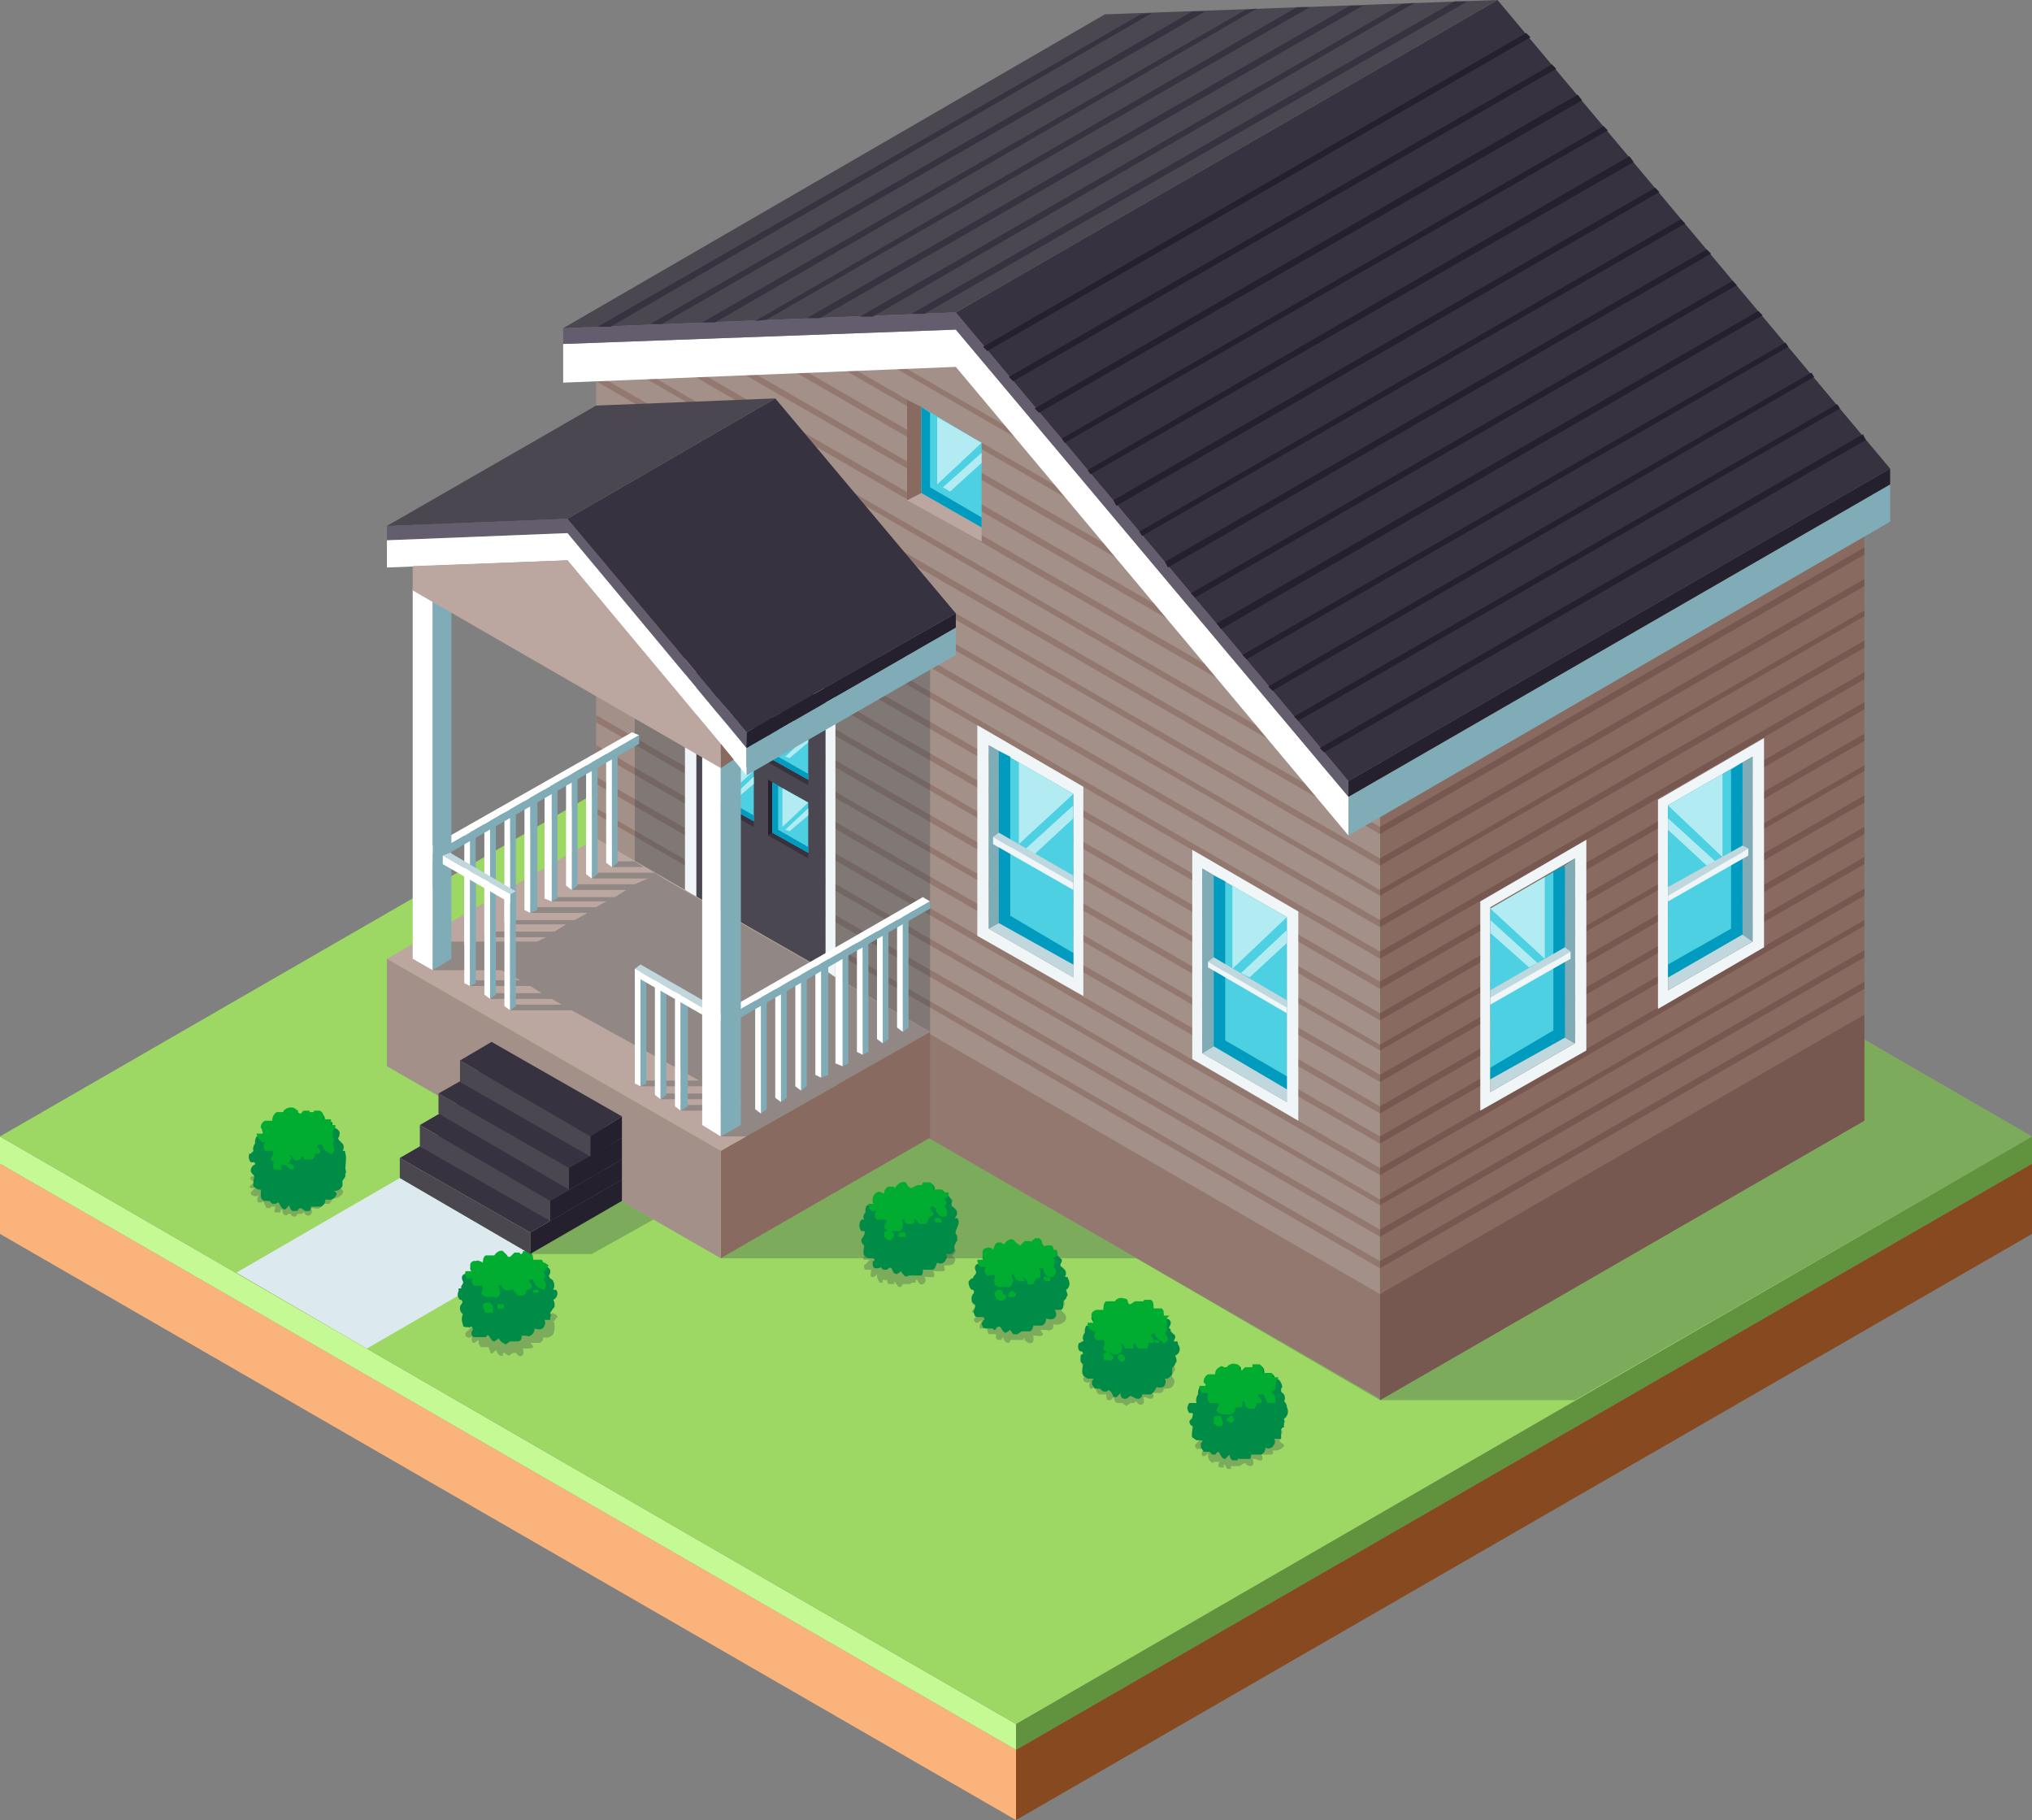 <svg xmlns="http://www.w3.org/2000/svg" width="141.8" height="127" viewBox="0 0 141.8 127"><rect x="0" y="0" width="141.8" height="127" fill="#808080" stroke="none"/><title>card2</title><g style="isolation:isolate"><g id="b3c806db-86c2-411f-8e64-754196153e0b" data-name="Layer 2"><g id="e4b433de-fb87-45b3-b95b-bb289e2b3103" data-name="OBJECT"><polygon points="70.9 127 0 86.1 0 81.2 70.9 122.1 70.9 127" fill="#fab37a"/><polygon points="70.9 127 70.9 122.1 141.8 81.2 141.8 86.1 70.9 127" fill="#87491f"/><polygon points="70.9 122.1 0 81.2 0 79.3 70.9 120.3 70.9 122.1" fill="#c5f993"/><polygon points="70.9 122.1 70.9 120.3 141.8 79.3 141.8 81.2 70.9 122.1" fill="#61933f"/><polygon points="70.9 120.3 0 79.3 70.9 38.4 141.8 79.3 70.9 120.3" fill="#9dd864"/><polygon points="37 87.5 41.3 87.5 45.6 85.1 43.4 83.8 37 87.5" fill="#2e4149" opacity="0.3" style="mix-blend-mode:multiply"/><polygon points="50.3 87.8 79.3 87.8 96.3 97.7 109.9 97.7 141.8 79.3 128.6 71.7 64.9 79.4 50.3 87.8" fill="#2e4149" opacity="0.3" style="mix-blend-mode:multiply"/><polygon points="25.6 94.1 16.5 88.8 27.9 82.2 37 87.5 25.6 94.1" fill="#dceaef"/><path d="M66.6,88.1c-.1.2-.4.2-.7.2v.2c.1.1,0,.2-.1.2h-.7a.4.4,0,0,1,.1.3c0,.2-.3.1-.5.1h-.2a.3.3,0,0,1-.1.5c-.2.1-.3-.1-.4-.3h-.1v.2h-.3c0,.1-.1.1-.2.1H63c0,.1-.1.1-.1.2h-.2l-.3-.4h0v.2H62a.4.4,0,0,1-.1-.3h0c-.1,0-.1.1-.2,0s-.1.1-.1.2h-.2a.8.8,0,0,1-.2-.5v-.2a.3.3,0,0,1-.3.3h-.1c-.1-.1,0-.3,0-.5h-.4c-.1,0-.1-.2-.1-.3s.2-.1.2-.2l.2-.2h-.4c-.1-.1-.1-.1,0-.2s.2-.2.3-.2-.4-.2-.3-.4l.3-.2h.5c0-.2,0-.4.3-.4h.4c0-.2.2-.2.3-.2h.5l.2-.2a.9.9,0,0,1,.5.3h.2c0-.2.1-.4.2-.4s.4.1.5.3.1.1.1.2h.1c0-.1.1-.3.2-.3a.3.3,0,0,1,.3.3h.5l.4.2a.4.4,0,0,1-.1.3c.2-.1.5-.1.6.1s.1-.1.2,0a.2.2,0,0,1,.2.2l-.2.3h-.1c.1,0,.1.1.2.2h-.1C66.7,87.7,66.7,87.9,66.6,88.1Z" fill="#2e4149" opacity="0.3" style="mix-blend-mode:multiply"/><path d="M66.9,85.3a.4.4,0,0,0-.1-.3h-.1c-.1,0-.1,0,0-.1a.4.4,0,0,0,0-.5l-.2-.2c-.1,0-.1-.1-.1-.2s.1-.2,0-.3-.2-.3-.4-.4h-.1c0-.1,0-.2-.1-.2s-.2,0-.3,0h-.3a.4.4,0,0,0-.2-.5h-.5a.3.3,0,0,1-.1.2H64l-.4.2h-.1a.1.1,0,0,0-.1-.1l-.2-.3c-.3-.1-.5.1-.7.3a.1.1,0,0,1-.1.1c0-.1,0-.1-.1-.1H62a.5.5,0,0,0-.3.5h0c-.2-.1-.3-.2-.5-.1s-.3.3-.3.5.1.1.1.2h0a.1.1,0,0,1-.1.1h-.4a.7.7,0,0,0-.1.5.4.4,0,0,0-.1.5h-.2c0,.1-.1.1-.1.2a.7.7,0,0,0,.1.6h.2c.1.1,0,.2,0,.3l-.2.3a.5.5,0,0,0,.2.4c0,.2-.1.5,0,.7l.3.2h.2c.1,0,.3,0,.2.2h-.1v.2c0,.2.1.3.2.3s.3,0,.4-.1a.2.2,0,0,0,.2.2h.2c.1-.1.2-.2.3-.1s.1.4.4.4l.3-.2c0,.1.1.2.2.3a.2.2,0,0,0,.3,0h.9c.1-.1.1-.2.1-.4h.7c.2-.1.2-.3.3-.5a.4.4,0,0,0,.6-.2.3.3,0,0,0,0-.4h.4l.2-.2v-.3c0-.2.1-.2.1-.3a.3.3,0,0,0,.1-.2c0-.2,0-.3-.1-.4S66.9,85.5,66.9,85.3Z" fill="#008c47"/><path d="M66.2,83.5v-.3h-.4c0-.1,0-.2-.1-.2s-.2,0-.3,0h-.3a.4.4,0,0,0-.2-.5h-.5a.3.3,0,0,1-.1.2H64l-.4.2h-.1a.1.1,0,0,0-.1-.1l-.2-.3c-.3-.1-.5.1-.7.3a.1.1,0,0,1-.1.1c0-.1,0-.1-.1-.1H62a.5.5,0,0,0-.3.5h0c-.2-.1-.3-.2-.5-.1s-.3.3-.3.5.1.1.1.2h0a.1.1,0,0,1-.1.1h-.3a.8.8,0,0,0,.2.5h.3c.1,0,0,.1,0,.1a.4.4,0,0,0,.1.5h.6c.2.1-.1.4-.1.5s.2.3.4.3h.5c.2.1.4-.1.4-.4s0-.2,0-.3h-.1l.2-.2v.2l.2.2h.4a.1.1,0,0,0,.1-.1V85l.2.2h0c.1.1.1.2.2.2h.4a.8.8,0,0,0,.2-.4h0l.3-.2c.1-.1,0-.2-.1-.3s-.1-.2,0-.3.2,0,.2.1h.1a.7.7,0,0,0,.4.6H66a.4.4,0,0,0,.1-.3.5.5,0,0,0-.2-.4c.1-.1.2-.2.1-.4s-.1-.1,0-.2Z" fill="#00ad31"/><path d="M65.6,85h-.3c-.1,0-.1.1-.1.2a.1.1,0,0,1,.1.1h.1c.1.1.1,0,.2,0h.1A.3.3,0,0,0,65.6,85Z" fill="#00ad31"/><path d="M62.4,86.2c0-.1-.1-.2-.2-.3s-.1-.1-.2-.1l-.3.2v.3l.2.2h.1c.1.1.2,0,.3-.1Z" fill="#00ad31"/><path d="M63.2,86.2c0-.1,0-.2-.1-.2h-.3a.4.4,0,0,0-.1.3h.4C63.2,86.4,63.2,86.3,63.2,86.2Z" fill="#00ad31"/><path d="M38.6,93.1a.6.6,0,0,1-.7.2v.2l-.2.2H37c.1.1.2.2.2.3s-.4.1-.5.1h-.2c0,.2.1.4-.1.5s-.3-.1-.4-.2v0h-.2l-.3.2-.3-.2h-.1v.2h-.2c-.2-.1-.2-.3-.3-.4h0l-.2.2c-.1.1-.2,0-.2-.1s-.1-.2-.1-.3h-.5c-.2-.1-.2-.3-.2-.5h0l-.3.2h-.1a.4.4,0,0,1,0-.5c-.1.1-.3.2-.4.1a.2.2,0,0,1-.1-.3l.2-.2.2-.2h-.4v-.2a.5.5,0,0,1,.4-.2c-.2-.1-.5-.2-.4-.4l.4-.2h.5c-.1-.2,0-.4.2-.4h.4c.1-.2.2-.2.4-.2h.5c0-.2.1-.3.2-.3a.9.9,0,0,1,.5.3h.1c0-.2.1-.4.3-.4s.4.1.5.3v.2h0l.3-.3c.2,0,.2.2.3.3h.4c.2,0,.4.1.4.3v.2c.2,0,.4-.1.5.1a.2.2,0,0,1,.3,0,.2.2,0,0,1,.2.2c-.1.1-.2.2-.2.3h-.2a.2.2,0,0,1,.2.2h0C38.7,92.7,38.7,92.9,38.6,93.1Z" fill="#2e4149" opacity="0.3" style="mix-blend-mode:multiply"/><path d="M38.9,90.3a.4.4,0,0,0-.1-.3h-.2a.6.6,0,0,0,0-.6c0-.1-.1-.1-.2-.2a.3.3,0,0,1-.1-.2.4.4,0,0,0,.1-.3c0-.2-.2-.3-.4-.4h-.1a.3.3,0,0,0-.1-.2h-.5c-.1,0-.1,0-.1-.1a.8.8,0,0,0-.2-.5h-.5a.3.3,0,0,1-.1.2h-.1a.1.1,0,0,0-.1-.1h-.3l-.3.3h-.1a.1.1,0,0,1-.1-.1l-.3-.3c-.2-.1-.5.1-.6.3h-.6c-.2.1-.2.4-.2.5h0c-.2-.1-.4-.2-.5-.1a.3.3,0,0,0-.3.5v.2h-.5c-.2.1-.2.3-.1.5s-.2.3-.1.5h-.2v.2a.5.5,0,0,0,.1.6h.1a.2.2,0,0,1,0,.3.4.4,0,0,0-.1.3.5.5,0,0,0,.2.4.9.9,0,0,0,0,.7c0,.2.1.2.3.2s.1.1.2,0,.2,0,.2.2a.3.3,0,0,0-.1.2h0c0,.2.1.3.2.3s.3,0,.4,0h.4c.1-.1.1-.2.2-.1s.2.4.4.4l.3-.2c.1.1.1.2.3.3s.1.1.2.1l.3-.2h.6c.2-.1.2-.2.2-.4h.3c.1,0,.2.1.3,0a.5.5,0,0,0,.3-.5c.3.1.6.1.7-.2s0-.3,0-.4h.4v-.2c.1-.1,0-.2,0-.3l.2-.3c.1-.1.1-.1.1-.2s0-.3-.1-.4A.5.5,0,0,0,38.9,90.3Z" fill="#008c47"/><path d="M38.1,88.5l.2-.2-.3-.2h-.1a.3.3,0,0,0-.1-.2h-.5c-.1,0-.1,0-.1-.1a.8.8,0,0,0-.2-.5h-.5a.3.3,0,0,1-.1.2h-.1a.1.1,0,0,0-.1-.1h-.3l-.3.3h-.1a.1.1,0,0,1-.1-.1l-.3-.3c-.2-.1-.5.1-.6.3h-.6c-.2.1-.2.4-.2.5h0c-.2-.1-.4-.2-.5-.1a.3.3,0,0,0-.3.5v.2h-.4a.4.4,0,0,0,.1.5h.4c-.1.2-.1.4.1.5h.5c.2.1,0,.4,0,.6l.3.2h.6c.2.1.4-.1.4-.3s0-.3-.1-.4h0c0-.1,0-.2.1-.1h.1a.3.3,0,0,0,.1.2.4.4,0,0,0,.5.1h.1V90c.1-.1.2.1.2.2H36a.2.2,0,0,0,.2.2h.3c.2-.1.3-.3.2-.4h.1c.1,0,.2,0,.3-.2a.4.4,0,0,0-.1-.3c-.1-.1-.1-.2,0-.2s.1-.1.2,0h0c.1.3.2.5.5.6s.1.1.2.1.2-.2.2-.3a.5.5,0,0,0-.2-.4c.1-.1.2-.2.1-.4s-.1-.1,0-.2Z" fill="#00ad31"/><path d="M37.5,90h-.2c-.1,0-.1.1-.1.2h.2c0,.1.1,0,.1,0h.1C37.6,90.1,37.6,90,37.5,90Z" fill="#00ad31"/><path d="M34.4,91.2c0-.1-.1-.2-.2-.3H34c-.2,0-.3.1-.3.2a.4.4,0,0,0,.1.3.3.3,0,0,0,.1.2h.5Z" fill="#00ad31"/><path d="M35.2,91.2A.2.2,0,0,0,35,91h-.3v.3h.4A.4.4,0,0,0,35.2,91.2Z" fill="#00ad31"/><path d="M23.9,83.3a.8.8,0,0,1-.8.3.1.1,0,0,0,.1.1L23,84h-.7c.1,0,.1.1.1.2s-.3.2-.5.1h-.2c.1.2.1.4-.1.5s-.3-.1-.4-.2h0a.1.1,0,0,0-.1.1h-.3l-.2.2c-.2,0-.3-.1-.3-.2h-.2c0,.1-.1.1-.2.1s-.2-.2-.2-.4h-.1c0,.1,0,.2-.1.2h-.3c-.1-.1,0-.2,0-.4h-.3a.1.1,0,0,1-.1.1h-.2l-.2-.4v-.2a.2.2,0,0,1-.2.2H18a.4.4,0,0,1,.1-.5.5.5,0,0,1-.5,0c-.1,0-.1-.1-.1-.2l.3-.3h-.3c-.1,0-.1-.1,0-.2l.3-.2c-.2-.1-.4-.2-.3-.4h.8c0-.2.1-.4.3-.4h.3a.1.1,0,0,1,.1-.1l.3-.2.5.2h0c0-.1.1-.2.3-.2l.4.2a.1.1,0,0,0,.1.1h.1l.2-.4a.6.6,0,0,1,.5.3v.2h.1c0-.1.1-.2.3-.2s.2.2.2.3h0l.5-.2c.2,0,.3.1.4.3v.2h.7c.2,0,.2.1.2.3a.2.2,0,0,1-.2.2h-.1c.1.1.2.1.2.2h0C23.9,83,24,83.1,23.9,83.3Z" fill="#2e4149" opacity="0.3" style="mix-blend-mode:multiply"/><path d="M24.1,80.5c0-.1,0-.2-.1-.2h-.1a.4.4,0,0,0,0-.5l-.2-.2a.3.3,0,0,1-.1-.2c.1-.1.1-.2.1-.4a.5.5,0,0,0-.5-.3h0v-.4h-.6a.4.4,0,0,0-.2-.6h-.3c-.1,0-.1,0-.1.1h-.2c-.1,0-.1,0-.1-.1h-.3c-.2,0-.2.1-.3.2h-.1c-.1,0-.1-.1-.1-.2l-.3-.2a.7.7,0,0,0-.7.2.1.1,0,0,1-.1.1h-.4a.7.7,0,0,0-.3.6h-.5a.5.5,0,0,0-.3.5c.1.1.1.1.1.2s.1.1,0,.2h-.5a.9.9,0,0,0-.1.5c-.1.1-.2.4-.1.5l-.2.2h-.1a.6.6,0,0,0,.1.6h.2a.1.1,0,0,1,0,.2.5.5,0,0,0-.2.4c0,.1.1.2.2.3s-.1.6,0,.8l.3.2H18c.1,0,.3,0,.2.1v.4c0,.1.1.2.2.3h.4l.2.2h.2c.1,0,.2-.2.3,0s.2.4.4.4l.3-.3a.5.5,0,0,0,.2.4h.3c.1,0,.1-.2.3-.2l.3.2h.3a.4.4,0,0,0,.1-.3h.7a.5.5,0,0,0,.3-.5c.2,0,.5.1.7-.2s0-.3-.1-.4a.6.6,0,0,0,.5-.2.3.3,0,0,0,.1-.2v-.3l.2-.3v-.2c.1-.1,0-.3,0-.4S24.2,80.7,24.1,80.5Z" fill="#008c47"/><path d="M23.4,78.7v-.2h-.3v-.4h-.6a.4.4,0,0,0-.2-.6h-.3c-.1,0-.1,0-.1.1h-.2c-.1,0-.1,0-.1-.1h-.3c-.2,0-.2.1-.3.2h-.1c-.1,0-.1-.1-.1-.2l-.3-.2a.7.7,0,0,0-.7.2.1.1,0,0,1-.1.1h-.4a.7.7,0,0,0-.3.6h-.5a.5.5,0,0,0-.3.5c.1.1.1.1.1.2s.1.1,0,.2h-.4a.8.8,0,0,0,.2.4l.2.2h.2c0,.1-.1.1-.1.2s0,.3.1.4H19c.2.2-.1.4-.1.6a.4.4,0,0,0,.4.2l.3.2h.2c.3,0,.4-.2.5-.4s-.1-.2-.1-.3h.1l.2.3a.3.3,0,0,0,.4,0H21v-.2h.2v.2h.6a.5.5,0,0,0,.2-.4h.3c.1-.2,0-.3-.1-.4s-.1-.1,0-.2.2,0,.3,0h0a.7.7,0,0,0,.4.5c.1.1.2.2.3.1s.1-.1.1-.3a.6.6,0,0,0-.1-.4c.1-.1.1-.2.1-.4h-.1C23.2,78.8,23.3,78.8,23.4,78.7Z" fill="#00ad31"/><path d="M22.8,80.2h-.1c-.1-.1-.1-.1-.2,0h.4C22.9,80.3,22.8,80.3,22.8,80.2Z" fill="#00ad31"/><path d="M19.6,81.5v-.3l-.3-.2a.2.2,0,0,0-.2.2c-.1.2,0,.3,0,.4h.3a.2.2,0,0,0,.3-.1C19.7,81.6,19.7,81.5,19.6,81.5Z" fill="#00ad31"/><path d="M20.5,81.5c0-.2-.1-.2-.2-.3H20v.2l.3.2h.2A.3.3,0,0,1,20.5,81.5Z" fill="#00ad31"/><path d="M74.3,92.2a.8.8,0,0,1-.8.2v.2a.2.2,0,0,1-.2.2c-.1.1-.2,0-.3,0h-.4l.2.3c-.1.2-.4.1-.6.1h-.1c0,.1.1.4-.1.5s-.4-.1-.5-.2v-.2c0,.1-.1.1-.1.2h-.9c0,.1,0,.1-.1.2h-.1a.5.5,0,0,1-.3-.4h0c-.1.1-.1.2-.2.2s-.2,0-.3-.1v-.3H69a.7.7,0,0,1-.1-.5v-.2q-.2.3-.3.3h-.2c-.1-.1,0-.3.1-.5s-.3.2-.4.1-.2-.2-.1-.3.1-.1.2-.2.1-.1.2-.2h-.5c-.1-.1-.1-.1,0-.2l.3-.2c-.2-.1-.4-.2-.3-.4l.3-.2h.6c-.1-.2,0-.4.2-.4h.4c.1-.2.2-.2.4-.2h.4c.1-.1.1-.2.3-.2s.3.2.5.3h.1c0-.2.1-.4.3-.4s.3.1.4.3v.2H72q0-.2.3-.3c.2,0,.2.2.2.3H73c.2,0,.4.1.4.2v.3a.3.3,0,0,1,.5.1h.3c.1,0,.1.1.1.2l-.2.3a.1.1,0,0,1-.1.1l.2.2h0A.4.4,0,0,1,74.3,92.2Z" fill="#2e4149" opacity="0.3" style="mix-blend-mode:multiply"/><path d="M74.6,89.4c0-.1-.1-.2-.1-.3h-.2a.4.4,0,0,0,0-.5l-.2-.2c-.1,0-.1-.1-.1-.2a.4.4,0,0,0,.1-.3l-.4-.4c-.1,0-.1,0-.1-.1h0a.2.2,0,0,0-.2-.2h-.2c-.1,0-.2.1-.3,0h-.1a.4.4,0,0,0-.2-.5h-.3a.1.1,0,0,1-.1.1l-.2.2c.1,0,0-.1,0-.1h-.4l-.3.3h0c-.1,0-.1,0-.1-.1h-.1l-.3-.3c-.2-.1-.5.1-.6.3H70a.1.1,0,0,1-.1-.1h-.3c-.2.1-.2.3-.3.5h0a.4.4,0,0,0-.5-.1c-.2,0-.3.3-.2.5v.2c.1,0,.1,0,0,.1h-.4c-.2.1-.2.3-.1.5s-.2.3-.2.5h-.1l-.2.2a.7.7,0,0,0,.2.6h.1a.2.2,0,0,1,0,.3.4.4,0,0,0-.1.3c0,.2,0,.3.2.4s-.2.5,0,.7a.2.2,0,0,0,.2.2h.3c.1,0,.2,0,.2.2a.1.1,0,0,0-.1.1.3.3,0,0,0-.1.2c.1.2.1.3.3.3h.5a.1.1,0,0,0,.2,0c.1-.1.2-.2.3-.1s.2.4.4.4l.3-.2.2.3H71l.3-.2h.6a.5.5,0,0,0,.2-.4h.6a.5.5,0,0,0,.3-.5c.3.1.6.1.7-.2a.6.6,0,0,0-.1-.4h.5c0-.1.1-.1.1-.2v-.3c0-.1.1-.2.2-.3a.3.3,0,0,1,.1-.2c0-.2-.1-.3-.1-.4A.5.5,0,0,0,74.6,89.4Z" fill="#008c47"/><path d="M73.8,87.6v-.2a.2.2,0,0,0-.2-.2c-.1,0-.1,0-.1-.1h0a.2.2,0,0,0-.2-.2h-.2c-.1,0-.2.1-.3,0h-.1a.4.4,0,0,0-.2-.5h-.3a.1.1,0,0,1-.1.1l-.2.2c.1,0,0-.1,0-.1h-.4l-.3.3h0c-.1,0-.1,0-.1-.1h-.1l-.3-.3c-.2-.1-.5.1-.6.3H70a.1.1,0,0,1-.1-.1h-.3c-.2.1-.2.3-.3.5h0a.4.4,0,0,0-.5-.1c-.2,0-.3.3-.2.5v.2c.1,0,.1,0,0,.1h-.4a.8.8,0,0,0,.2.5h.3a.1.1,0,0,1,.1.1h-.1c0,.2,0,.4.2.5h.2c.1,0,.2-.1.3,0s-.1.4,0,.5a.3.3,0,0,0,.3.3h.6c.2.1.3-.1.4-.4a.4.4,0,0,0-.1-.3h0c0-.1,0-.2.1-.2s0,.2.1.2,0,.2.1.2.3.2.4.1h.2c0-.1-.1-.2-.1-.3l.2.2a.1.1,0,0,0,.1.1v.2c.2.1.3,0,.4,0l.2-.4h0c.1,0,.3,0,.3-.2s0-.2,0-.3-.2-.2-.1-.2h.3a.7.7,0,0,0,.4.6h.3l.2-.3a.5.5,0,0,0-.2-.4c.1-.1.1-.2.1-.4s-.1-.1-.1-.2Z" fill="#00ad31"/><path d="M73.2,89.1h-.3a.1.1,0,0,0,0,.2h0c0,.1.1.1.2.1h.1a.1.1,0,0,0,.1-.1C73.3,89.2,73.3,89.1,73.2,89.1Z" fill="#00ad31"/><path d="M70,90.3a.4.4,0,0,0-.1-.3h-.3l-.2.2a.4.4,0,0,0,.1.3c0,.1,0,.2.1.2h.1c.1.1.3.1.3,0A.2.2,0,0,0,70,90.3Z" fill="#00ad31"/><path d="M70.9,90.3l-.2-.2h-.1c-.1,0-.1,0-.1.1h-.1c0,.1-.1.2,0,.3h.4A.3.3,0,0,0,70.9,90.3Z" fill="#00ad31"/><path d="M81.9,96.6c-.1.3-.4.3-.7.3h0c0,.1,0,.2-.2.3h-.6a.3.3,0,0,1,.1.2c0,.3-.4.2-.5.1h-.2c0,.2.1.4-.1.5s-.3-.1-.4-.2h-.1a.1.1,0,0,1-.1.1h-.2l-.3.2-.3-.2H78c-.2,0-.2-.2-.3-.4h0l-.2.2h-.2c-.1-.1-.1-.2-.1-.4h-.5a.4.4,0,0,1-.2-.4v-.2l-.3.2h-.1a.4.4,0,0,1,0-.5.3.3,0,0,1-.4,0c-.1,0-.1-.1-.1-.2s.1-.2.2-.3h-.2c-.1,0-.1-.1-.1-.2l.4-.2c-.2-.1-.5-.2-.4-.4h.9c0-.2,0-.4.2-.4H77l.4-.2.4.2h.1l.2-.2.5.2h.1c.1-.1.1-.3.3-.4a.9.9,0,0,1,.5.3c0,.1,0,.2.1.2h0l.3-.2c.2,0,.2.2.3.3h0l.4-.2c.2,0,.4.1.4.3s0,.1,0,.2.5,0,.5.1h.3c.1,0,.2.1.2.3l-.2.3h-.1c0,.1.1.1.1.2h0C82,96.3,82,96.4,81.9,96.6Z" fill="#2e4149" opacity="0.3" style="mix-blend-mode:multiply"/><path d="M82.2,93.8c0-.1,0-.2-.1-.2h-.2c.1-.2.2-.4,0-.5l-.2-.2c0-.1,0-.2-.1-.2s.1-.2.1-.4-.2-.3-.4-.3-.1,0-.1-.1v-.2c0-.1-.1-.1-.1-.2h-.6c0-.3,0-.5-.2-.6h-.4a.1.1,0,0,0-.1.1h-.6l-.3.2h-.1a.3.3,0,0,1-.1-.2c0-.1-.1-.2-.3-.2a.5.5,0,0,0-.6.2h-.6c-.2.1-.2.4-.2.6h-.5c-.3.1-.4.3-.3.5s.1.1.1.2v.2h-.5a.9.9,0,0,0-.1.5c-.1.1-.2.4-.1.5s-.2.1-.2.2h-.1c-.1.2-.1.5.1.6h.1c.1.1.1.2,0,.2s-.1.2-.1.4.1.2.2.3a1.1,1.1,0,0,0,0,.8l.3.2h.4c0,.1-.1.1-.1.2v.2l.2.3h.4c0,.1.1.1.2.2h.2c.1,0,.1-.2.3,0s.1.4.4.4l.3-.3c0,.2,0,.3.2.4h.2l.3-.2.4.2h.2c.2-.1.2-.2.2-.3h.6a1,1,0,0,0,.4-.5c.2,0,.5.1.6-.2s0-.3,0-.4a.4.4,0,0,0,.4-.2c.1,0,.1-.1.1-.2s0-.2,0-.3.2-.2.2-.3.1-.1.1-.2a.6.6,0,0,0-.1-.4A.5.5,0,0,0,82.2,93.8Z" fill="#008c47"/><path d="M81.4,92l.2-.2h-.3c-.1,0-.1,0-.1-.1v-.2c0-.1-.1-.1-.1-.2h-.6c0-.3,0-.5-.2-.6h-.4a.1.1,0,0,0-.1.1h-.6l-.3.2h-.1a.3.3,0,0,1-.1-.2c0-.1-.1-.2-.3-.2a.5.5,0,0,0-.6.2h-.6c-.2.1-.2.4-.2.6h-.5c-.3.1-.4.3-.3.5s.1.1.1.2v.2h-.4a.6.6,0,0,0,.1.4l.3.2h.1v.2c-.1.1,0,.3.1.4H77c.2.2,0,.4,0,.6s.2.2.4.2l.3.2h.2a.4.4,0,0,0,.4-.4.4.4,0,0,0-.1-.3h.2c0,.1.1.2.1.3H79a.1.1,0,0,0,.1-.1v-.2c.1-.1.2,0,.2.1s.1.1.1.2h.6c.1-.1.2-.2.1-.4h.4c0-.2,0-.3-.1-.4s-.1-.1,0-.2.1,0,.2,0h0a.8.8,0,0,0,.5.5c0,.1.1.2.2.1s.2-.1.2-.3l-.2-.4c.1-.1.2-.2.1-.4s-.1-.1,0-.1S81.4,92.1,81.4,92Z" fill="#00ad31"/><path d="M80.8,93.5h-.3c0,.1,0,.1.1.1h0a.1.1,0,0,0,.1.1h.2v-.2C80.9,93.6,80.9,93.6,80.8,93.5Z" fill="#00ad31"/><path d="M77.7,94.8c0-.1-.1-.3-.2-.3a.2.2,0,0,0-.2-.2l-.3.2c0,.2,0,.3.1.4h.3c.1.1.2,0,.3-.1Z" fill="#00ad31"/><path d="M78.5,94.8c0-.2-.1-.2-.2-.3h-.2a.1.1,0,0,1-.1.1v.2l.2.2h.2A.3.3,0,0,0,78.5,94.8Z" fill="#00ad31"/><path d="M89.6,100.9a.8.8,0,0,1-.8.3h0c.1.2,0,.3-.1.3H88c.1.1.1.1.1.3s-.3.1-.5,0h-.2c.1.2.1.5-.1.5s-.3-.1-.4-.2h-.1l-.3.2h-.6v.2h-.2c-.1,0-.2-.2-.2-.3h-.1v.2h-.3c-.1-.1-.1-.2,0-.4h-.4c0,.1-.1.1-.2,0a.5.5,0,0,1-.2-.4v-.2l-.2.2h-.2c-.1-.2,0-.3.1-.5h-.5a.4.4,0,0,1-.1-.3l.2-.2.2-.2h-.4c-.1-.1-.1-.2,0-.2l.3-.3c-.2-.1-.4-.2-.3-.4s.2-.1.3-.1H84c0-.2,0-.4.3-.4h.4c0-.1.2-.2.3-.2l.5.2h0a.2.2,0,0,1,.2-.2.5.5,0,0,1,.5.3h.2c0-.1.1-.3.2-.3s.4.1.5.3v.2h.1a.3.3,0,0,1,.3-.3c.1,0,.2.2.2.3h0l.5-.2a.5.5,0,0,1,.4.3v.2h.7l.2.3c0,.1-.1.2-.2.3a.1.1,0,0,0-.1.1h.2c0,.1,0,.1-.1.2S89.7,100.8,89.6,100.9Z" fill="#2e4149" opacity="0.3" style="mix-blend-mode:multiply"/><path d="M89.8,98.2a.4.4,0,0,0-.1-.3.1.1,0,0,0-.1-.1h0a.5.5,0,0,0,0-.5l-.2-.2v-.2c.1-.1.1-.2,0-.4s-.2-.3-.4-.3h-.1c0-.1.1-.1,0-.2a.1.1,0,0,0-.1-.1h-.6a.5.5,0,0,0-.2-.6h-.5v.2h-.4c-.2,0-.2.1-.3.2h-.2v-.2a.2.2,0,0,0-.2-.2.6.6,0,0,0-.7.2h-.2a.2.2,0,0,0-.3,0,.5.5,0,0,0-.3.5h-.5a.6.6,0,0,0-.3.6h.1c0,.1.1.1,0,.2h-.5a1.1,1.1,0,0,0-.1.5.7.7,0,0,0-.1.6H83a.3.3,0,0,0-.1.2c-.1.1,0,.4.1.5h.2c.1.1,0,.2,0,.3s-.2.2-.2.3.1.3.2.3-.1.6,0,.8l.3.2h.2c.1,0,.3,0,.2.1s-.1.1-.1.2v.2l.2.3h.4l.2.2h.2c.1-.1.2-.3.3-.1s.2.4.4.4l.3-.3a.5.5,0,0,0,.2.4h.3c.1,0,.1-.2.2-.1h.7c.1,0,.1-.2.1-.3H88a.5.5,0,0,0,.3-.5.4.4,0,0,0,.6-.2.3.3,0,0,0,0-.4h.5v-.6a.2.2,0,0,1,.2-.2v-.3c.1-.1,0-.2,0-.3A.6.6,0,0,0,89.8,98.2Z" fill="#008c47"/><path d="M89.1,96.3a.3.3,0,0,0,.1-.2h-.4c0-.1.1-.1,0-.2a.1.1,0,0,0-.1-.1h-.6a.5.5,0,0,0-.2-.6h-.5v.2h-.4c-.2,0-.2.1-.3.2h-.2v-.2a.2.2,0,0,0-.2-.2.6.6,0,0,0-.7.2h-.2a.2.2,0,0,0-.3,0,.5.5,0,0,0-.3.5h-.5a.6.6,0,0,0-.3.6h.1c0,.1.1.1,0,.2h-.4a.8.8,0,0,0,.2.5h.4v.2c-.1.2,0,.3.1.5h.6c.2.1-.1.3-.1.5s.2.2.4.3h.5a.4.4,0,0,0,.4-.4c.1-.1,0-.2,0-.3H86V98l.2.2h.4c.1-.1.1-.1.1-.2v-.2c0-.1.1,0,.2.1v.2l.2.2h.4a.5.5,0,0,0,.2-.4H88c.1-.1,0-.3-.1-.4a.1.1,0,0,1,0-.2h.3a.8.8,0,0,0,.4.6h.3c.1,0,.1-.1.1-.2s0-.4-.2-.5.2-.2.2-.3v-.2Z" fill="#00ad31"/><path d="M88.5,97.9a.1.1,0,0,1-.1-.1h.1c0-.1.1-.1.1-.2Z" fill="#00ad31"/><path d="M85.3,99.1c0-.1-.1-.2-.1-.3h-.3c-.1,0-.2,0-.2.2s0,.2,0,.3l.2.2H85a.2.2,0,0,0,.3-.1C85.4,99.2,85.3,99.2,85.3,99.1Z" fill="#00ad31"/><path d="M86.1,99.1a.4.4,0,0,0-.1-.3h-.2c0,.1,0,.1-.1.1h0c-.1.1-.1.1-.1.2l.3.2a.1.1,0,0,0,.1-.1C86.1,99.2,86.1,99.2,86.1,99.1Z" fill="#00ad31"/><polygon points="96.3 97.6 41.6 66 41.6 22.1 69 21.1 96.3 53.7 96.3 97.6" fill="#a39088"/><polygon points="41.6 56.8 96.3 88.5 96.3 88 41.6 56.4 41.6 56.8" fill="#93786f"/><polygon points="41.6 54.7 96.3 86.3 96.3 85.8 41.6 54.2 41.6 54.7" fill="#93786f"/><polygon points="41.6 52.5 96.3 84.1 96.3 83.7 41.6 52 41.6 52.5" fill="#93786f"/><polygon points="41.6 50.4 96.3 82 96.3 81.5 41.6 49.9 41.6 50.4" fill="#93786f"/><polygon points="41.6 48.2 96.3 79.8 96.3 79.3 41.6 47.7 41.6 48.2" fill="#93786f"/><polygon points="41.6 46 96.3 77.7 96.3 77.2 41.6 45.6 41.6 46" fill="#93786f"/><polygon points="41.6 43.9 96.3 75.5 96.3 75 41.6 43.4 41.6 43.9" fill="#93786f"/><polygon points="41.6 41.7 96.3 73.3 96.3 72.9 41.6 41.2 41.6 41.7" fill="#93786f"/><polygon points="41.6 39.6 96.3 71.2 96.3 70.7 41.6 39.1 41.6 39.6" fill="#93786f"/><polygon points="41.6 37.4 96.3 69 96.3 68.5 41.6 36.9 41.6 37.4" fill="#93786f"/><polygon points="41.6 35.2 96.3 66.9 96.3 66.4 41.6 34.8 41.6 35.2" fill="#93786f"/><polygon points="41.6 33.1 96.3 64.7 96.3 64.2 41.6 32.6 41.6 33.1" fill="#93786f"/><polygon points="41.6 30.9 96.3 62.5 96.3 62.1 41.6 30.4 41.6 30.9" fill="#93786f"/><polygon points="41.6 28.7 96.3 60.4 96.3 59.9 41.6 28.3 41.6 28.7" fill="#93786f"/><polygon points="41.6 26.6 96.3 58.2 96.3 57.7 41.6 26.1 41.6 26.6" fill="#93786f"/><polygon points="41.6 24.4 96.3 56.1 96.3 55.6 41.6 24 41.6 24.4" fill="#93786f"/><polygon points="42.1 22.1 41.6 22.1 41.6 22.3 96.3 53.9 96.3 53.7 95.8 53.1 42.1 22.1" fill="#93786f"/><polygon points="92.3 48.9 45.6 22 44.8 22 93.1 49.9 92.3 48.9" fill="#93786f"/><polygon points="88.8 44.7 49.1 21.8 48.3 21.8 89.6 45.7 88.8 44.7" fill="#93786f"/><polygon points="85.3 40.6 52.6 21.7 51.8 21.7 86.1 41.5 85.3 40.6" fill="#93786f"/><polygon points="81.8 36.4 56.1 21.6 55.4 21.6 82.6 37.3 81.8 36.4" fill="#93786f"/><polyline points="44.3 60.1 64.9 72 64.9 46 44.3 45.2 44.3 60.1" fill="#2e4149" opacity="0.3" style="mix-blend-mode:multiply"/><polygon points="58.3 48.5 47.8 42.4 47.8 62.1 48.6 62.6 48.6 43.8 57.6 48.9 57.6 67.7 58.3 68.2 58.3 48.5" fill="#f0f5f7"/><polygon points="48.6 43.8 48.6 62.6 57.6 67.7 57.6 48.9 48.6 43.8" fill="#4b4751"/><polygon points="49.7 51 52.6 52.6 52.6 52.2 50.1 50.8 49.7 51" fill="#37323f"/><polygon points="49.7 47.1 49.7 51 50.1 50.8 50.1 47.3 49.7 47.1" fill="#25202d"/><polygon points="50.1 47.3 50.1 50.8 52.6 52.2 52.6 48.7 50.1 47.3" fill="#4dd0e1"/><polygon points="50.7 50.4 50.7 47.7 52.6 48.7 50.7 50.4" fill="#b2ebf2"/><polygon points="52.6 49.1 51 50.6 51.3 50.7 52.6 49.5 52.6 49.1" fill="#b2ebf2"/><polygon points="50.5 50.6 50.5 47.5 50.1 47.3 50.1 50.8 52.6 52.2 52.6 51.8 50.5 50.6" fill="#009bbf"/><polygon points="53.6 53.2 56.4 54.8 56.4 54.4 53.9 53 53.6 53.2" fill="#37323f"/><polygon points="53.6 49.3 53.6 53.2 53.9 53 53.9 49.5 53.6 49.3" fill="#25202d"/><polygon points="53.9 49.5 53.9 53 56.4 54.4 56.4 50.9 53.9 49.5" fill="#4dd0e1"/><polygon points="54.6 52.6 54.6 49.9 56.4 50.9 54.6 52.6" fill="#b2ebf2"/><polygon points="56.4 51.3 54.8 52.8 55.1 52.9 56.4 51.8 56.4 51.3" fill="#b2ebf2"/><polygon points="54.3 52.8 54.3 49.7 53.9 49.5 53.9 53 56.4 54.4 56.4 54 54.3 52.8" fill="#009bbf"/><polygon points="49.7 56.1 52.6 57.7 52.6 57.3 50.1 55.9 49.7 56.1" fill="#37323f"/><polygon points="49.7 52.2 49.7 56.1 50.1 55.9 50.1 52.4 49.7 52.2" fill="#25202d"/><polygon points="50.1 52.4 50.1 55.9 52.6 57.3 52.6 53.8 50.1 52.4" fill="#4dd0e1"/><polygon points="50.7 55.5 50.7 52.8 52.6 53.8 50.7 55.5" fill="#b2ebf2"/><polygon points="52.6 54.2 51 55.7 51.3 55.8 52.6 54.7 52.6 54.2" fill="#b2ebf2"/><polygon points="50.5 55.7 50.5 52.6 50.1 52.4 50.1 55.9 52.6 57.3 52.6 56.9 50.5 55.7" fill="#009bbf"/><polygon points="53.6 58.3 56.4 59.9 56.4 59.5 53.9 58.1 53.6 58.3" fill="#37323f"/><polygon points="53.6 54.4 53.6 58.3 53.9 58.1 53.9 54.6 53.6 54.4" fill="#25202d"/><polygon points="53.9 54.6 53.9 58.1 56.4 59.5 56.4 56 53.9 54.6" fill="#4dd0e1"/><polygon points="54.6 57.7 54.6 55 56.4 56 54.6 57.7" fill="#b2ebf2"/><polygon points="56.4 56.4 54.8 57.9 55.1 58 56.4 56.9 56.4 56.4" fill="#b2ebf2"/><polygon points="54.3 57.9 54.3 54.8 53.9 54.6 53.9 58.1 56.4 59.5 56.4 59.1 54.3 57.9" fill="#009bbf"/><polygon points="96.3 53.8 130.1 34.3 130.1 78.2 96.3 97.7 96.3 53.8" fill="#896a60"/><polygon points="130.1 68.5 96.3 88 96.3 88.5 130.1 69 130.1 68.5" fill="#775850"/><polygon points="130.1 66.3 96.3 85.8 96.3 86.3 130.1 66.8 130.1 66.3" fill="#775850"/><polygon points="130.1 64.2 96.3 83.7 96.3 84.1 130.1 64.6 130.1 64.2" fill="#775850"/><polygon points="130.1 62 96.3 81.5 96.3 82 130.1 62.5 130.1 62" fill="#775850"/><polygon points="130.1 59.8 96.3 79.3 96.3 79.8 130.1 60.3 130.1 59.8" fill="#775850"/><polygon points="130.1 57.7 96.3 77.2 96.3 77.7 130.1 58.2 130.1 57.7" fill="#775850"/><polygon points="130.1 55.5 96.3 75 96.3 75.5 130.1 56 130.1 55.5" fill="#775850"/><polygon points="130.1 53.4 96.3 72.9 96.3 73.3 130.1 53.8 130.1 53.4" fill="#775850"/><polygon points="130.1 51.2 96.3 70.7 96.3 71.2 130.1 51.7 130.1 51.2" fill="#775850"/><polygon points="130.1 49 96.3 68.5 96.3 69 130.1 49.5 130.1 49" fill="#775850"/><polygon points="130.1 46.9 96.3 66.4 96.3 66.9 130.1 47.4 130.1 46.9" fill="#775850"/><polygon points="130.1 44.7 96.3 64.2 96.3 64.7 130.1 45.2 130.1 44.7" fill="#775850"/><polygon points="130.1 42.6 96.3 62.1 96.3 62.5 130.1 43 130.1 42.6" fill="#775850"/><polygon points="130.1 40.4 96.3 59.9 96.3 60.4 130.1 40.9 130.1 40.4" fill="#775850"/><polygon points="130.1 38.2 96.3 57.7 96.3 58.2 130.1 38.7 130.1 38.2" fill="#775850"/><polygon points="41.6 66 96.3 97.6 96.3 90.3 41.6 58.7 41.6 66" fill="#93786f"/><polygon points="96.3 97.7 130.1 78.2 130.1 70.8 96.3 90.3 96.3 97.7" fill="#775850"/><polygon points="50.3 80.3 64.9 72 64.9 79.4 50.3 87.8 50.3 80.3" fill="#896a60"/><polygon points="27 66.9 41.6 58.5 64.9 72 50.3 80.3 27 66.9" fill="#bca7a0"/><polygon points="46.3 61.3 45.7 60.9 41.3 60.9 41.3 61.3 45.2 61.3 44.3 61.7 39.9 61.7 39.9 62.1 43.7 62.1 42.9 62.6 38.5 62.6 38.5 62.9 42.3 62.9 41.6 63.3 37 63.3 37 63.7 41 63.7 40.1 64.2 35.6 64.2 35.6 64.5 39.5 64.5 38.7 65 34.2 65 34.2 65.4 38.1 65.4 37.5 65.7 30.2 65.7 30.2 67.7 35 67.7 36.3 68.4 32.8 68.4 32.8 68.8 37 68.8 37.8 69.3 34.2 69.3 34.2 69.7 38.5 69.7 39.2 70.1 35.6 70.1 35.6 70.5 39.9 70.5 48.8 75.4 44.7 75.4 44.7 75.8 49.5 75.8 50.2 76.3 46.1 76.3 46.1 76.7 50.9 76.7 51.7 77.1 47.5 77.1 47.5 77.5 50.3 77.5 50.3 79.3 52.1 79.3 55.6 77.3 55.6 77.3 56.3 76.9 56.3 76.9 64.9 72 46.3 61.3" fill="#2e4149" opacity="0.3" style="mix-blend-mode:multiply"/><polygon points="44.3 60.1 42.7 60.1 42.7 60.5 44.9 60.5 44.3 60.1" fill="#2e4149" opacity="0.3" style="mix-blend-mode:multiply"/><polygon points="27 66.9 27 74.4 50.3 87.8 50.3 80.3 27 66.9" fill="#a39088"/><polygon points="37 86 43.4 82.3 43.4 83.8 37 87.5 37 86" fill="#25202d"/><polygon points="27.9 80.8 34.3 77.1 43.4 82.3 37 86 27.9 80.8" fill="#37323f"/><polygon points="27.9 80.8 27.9 82.2 37 87.5 37 86 27.9 80.8" fill="#4b4751"/><polygon points="38.4 83.8 43.4 80.9 43.4 82.3 38.4 85.2 38.4 83.8" fill="#25202d"/><polygon points="29.3 78.5 34.3 75.6 43.4 80.9 38.4 83.8 29.3 78.5" fill="#37323f"/><polygon points="29.3 78.5 29.3 80 38.4 85.2 38.4 83.8 29.3 78.5" fill="#4b4751"/><polygon points="39.7 81.5 43.4 79.4 43.4 80.9 39.7 83 39.7 81.5" fill="#25202d"/><polygon points="30.6 76.3 34.3 74.2 43.4 79.4 39.7 81.5 30.6 76.3" fill="#37323f"/><polygon points="30.6 76.3 30.6 77.7 39.7 83 39.7 81.5 30.6 76.3" fill="#4b4751"/><polygon points="41.2 79.3 43.4 77.9 43.4 79.4 41.2 80.7 41.2 79.3" fill="#25202d"/><polygon points="32.1 74 34.3 72.7 43.4 77.9 41.2 79.3 32.1 74" fill="#37323f"/><polygon points="32.1 74 32.1 75.5 41.2 80.7 41.2 79.3 32.1 74" fill="#4b4751"/><polygon points="33.2 57.9 33.2 65.9 32.8 66.2 32.8 58.1 33.2 57.9" fill="#80acb7"/><polyline points="32.8 58.1 32.4 57.9 32.4 65.9 32.8 66.2 32.8 58.1" fill="#fff"/><polygon points="34.6 57.1 34.6 65.1 34.2 65.4 34.2 57.3 34.6 57.1" fill="#80acb7"/><polyline points="34.2 57.3 33.8 57.1 33.8 65.1 34.2 65.4 34.2 57.3" fill="#fff"/><polygon points="36 56.2 36 64.3 35.6 64.5 35.6 56.5 36 56.2" fill="#80acb7"/><polyline points="35.6 56.5 35.2 56.2 35.2 64.3 35.6 64.5 35.6 56.5" fill="#fff"/><polygon points="37.5 55.4 37.5 63.5 37 63.7 37 55.7 37.5 55.4" fill="#80acb7"/><polyline points="37 55.7 36.6 55.4 36.6 63.5 37 63.7 37 55.7" fill="#fff"/><polygon points="38.9 54.6 38.9 62.7 38.5 62.9 38.5 54.9 38.9 54.6" fill="#80acb7"/><polyline points="38.5 54.9 38 54.6 38 62.7 38.5 62.9 38.5 54.9" fill="#fff"/><polygon points="40.3 53.8 40.3 61.8 39.9 62.1 39.9 54 40.3 53.8" fill="#80acb7"/><polyline points="39.9 54 39.5 53.8 39.5 61.8 39.9 62.1 39.9 54" fill="#fff"/><polygon points="41.7 53 41.7 61 41.3 61.3 41.3 53.2 41.7 53" fill="#80acb7"/><polyline points="41.3 53.2 40.9 53 40.9 61 41.3 61.3 41.3 53.2" fill="#fff"/><polygon points="43.1 52.2 43.1 60.2 42.7 60.5 42.7 52.4 43.1 52.2" fill="#80acb7"/><polyline points="42.7 52.4 42.3 52.2 42.3 60.2 42.7 60.5 42.7 52.4" fill="#fff"/><polygon points="44.1 51.1 29.5 59.4 30 59.7 44.6 51.3 44.1 51.1" fill="#fff"/><polygon points="44.6 51.3 30 59.7 30 60.3 44.6 51.9 44.6 51.3" fill="#80acb7"/><polyline points="30.2 41.9 30.2 67.7 28.8 66.9 28.8 41.1" fill="#fff"/><polyline points="30.2 41.9 30.2 67.7 31.5 66.9 31.5 41.1" fill="#80acb7"/><polygon points="53.5 69.4 53.5 77.4 53.1 77.7 53.1 69.6 53.5 69.4" fill="#80acb7"/><polyline points="53.1 69.6 52.7 69.4 52.7 77.4 53.1 77.7 53.1 69.6" fill="#fff"/><polygon points="54.9 68.6 54.9 76.6 54.5 76.9 54.5 68.8 54.9 68.6" fill="#80acb7"/><polyline points="54.5 68.8 54.1 68.6 54.1 76.6 54.5 76.9 54.5 68.8" fill="#fff"/><polygon points="56.3 67.8 56.3 75.8 55.9 76.1 55.9 68 56.3 67.8" fill="#80acb7"/><polyline points="55.9 68 55.5 67.8 55.5 75.8 55.9 76.1 55.9 68" fill="#fff"/><polygon points="57.8 66.9 57.8 75 57.3 75.2 57.3 67.2 57.8 66.9" fill="#80acb7"/><polyline points="57.3 67.2 56.9 66.9 56.9 75 57.3 75.2 57.3 67.2" fill="#fff"/><polygon points="59.2 66.1 59.2 74.2 58.8 74.4 58.8 66.4 59.2 66.1" fill="#80acb7"/><polyline points="58.8 66.4 58.3 66.1 58.3 74.2 58.8 74.4 58.8 66.4" fill="#fff"/><polygon points="60.6 65.3 60.6 73.4 60.2 73.6 60.2 65.6 60.6 65.3" fill="#80acb7"/><polyline points="60.2 65.6 59.8 65.3 59.8 73.4 60.2 73.6 60.2 65.6" fill="#fff"/><polygon points="62 64.5 62 72.5 61.6 72.8 61.6 64.7 62 64.5" fill="#80acb7"/><polyline points="61.6 64.7 61.2 64.5 61.2 72.5 61.6 72.8 61.6 64.7" fill="#fff"/><polygon points="63.4 63.7 63.4 71.7 63 72 63 63.9 63.4 63.7" fill="#80acb7"/><polyline points="63 63.9 62.6 63.7 62.6 71.7 63 72 63 63.9" fill="#fff"/><polygon points="64.4 62.6 49.8 71 50.3 71.2 64.9 62.9 64.4 62.6" fill="#fff"/><polygon points="64.9 62.9 50.3 71.2 50.3 71.8 64.9 63.4 64.9 62.9" fill="#80acb7"/><polygon points="47.1 69.2 47.1 77.2 47.5 77.5 47.5 69.4 47.1 69.2" fill="#fff"/><polyline points="47.5 69.4 48 69.2 48 77.2 47.5 77.5 47.5 69.4" fill="#80acb7"/><polygon points="45.7 68.4 45.7 76.4 46.1 76.7 46.1 68.6 45.7 68.4" fill="#fff"/><polyline points="46.1 68.6 46.5 68.4 46.5 76.4 46.1 76.7 46.1 68.6" fill="#80acb7"/><polygon points="44.3 67.6 44.3 75.6 44.7 75.8 44.7 67.8 44.3 67.6" fill="#fff"/><polyline points="44.7 67.8 45.1 67.6 45.1 75.6 44.7 75.8 44.7 67.8" fill="#80acb7"/><polygon points="44.7 67.3 49.4 70 49 70.3 44.3 67.6 44.7 67.3" fill="#bfd7dd"/><polygon points="44.3 67.6 49 70.3 49 70.8 44.3 68.1 44.3 67.6" fill="#fff"/><polyline points="50.3 53.5 50.3 79.3 49 78.5 49 52.7" fill="#fff"/><polyline points="50.3 53.5 50.3 79.3 51.7 78.5 51.7 52.7" fill="#80acb7"/><polygon points="66.7 23 39.3 24 39.3 26.7 66.7 25.6 94.1 58.3 94.1 55.6 66.7 23" fill="#fff"/><polygon points="131.9 33.8 131.9 36.4 94.1 58.3 94.1 55.6 131.9 33.8" fill="#80acb7"/><polygon points="66.7 21.8 39.3 22.9 39.3 24 66.7 23 94.1 55.6 94.1 54.5 66.7 21.8" fill="#635d6d"/><polygon points="66.7 21.8 104.5 0 131.9 32.7 94.1 54.5 66.7 21.8" fill="#37323f"/><polygon points="39.3 22.9 77.1 1 104.5 0 66.7 21.8 39.3 22.9" fill="#4b4751"/><polygon points="131.9 32.7 131.9 33.8 94.1 55.6 94.1 54.5 131.9 32.7" fill="#25202d"/><polygon points="39.6 36.2 27 36.7 27 37.7 39.6 37.2 52.1 52.2 52.1 51.1 39.6 36.2" fill="#635d6d"/><polygon points="39.6 36.2 54.1 27.8 66.7 42.8 52.1 51.1 39.6 36.2" fill="#37323f"/><polygon points="27 36.7 41.6 28.3 54.1 27.8 39.6 36.2 27 36.7" fill="#4b4751"/><polygon points="66.7 42.8 66.7 43.8 52.1 52.2 52.1 51.1 66.7 42.8" fill="#25202d"/><polygon points="39.6 37.2 27 37.7 27 39.6 39.6 39.1 52.1 54.1 52.1 52.2 39.6 37.2" fill="#fff"/><polygon points="66.7 43.8 66.7 45.7 52.1 54.1 52.1 52.2 66.7 43.8" fill="#80acb7"/><polygon points="50.3 53.6 51.2 53 50.3 51.9 50.3 53.6" fill="#896a60"/><polygon points="39.6 39.1 28.8 39.5 28.8 41.2 50.3 53.6 50.3 51.9 39.6 39.1" fill="#bca7a0"/><path d="M69,52l5.9,3.4V68.2L69,64.8V52m-.8-1.4V65.3l7.4,4.2V54.9l-7.4-4.3Z" fill="#f0f5f7"/><polygon points="69 64.8 74.9 68.2 74.9 67.3 69.7 64.4 69 64.8" fill="#bfd7dd"/><polygon points="69 52 69 64.8 69.7 64.4 69.7 52.4 69 52" fill="#80acb7"/><polygon points="69.7 52.4 69.7 64.4 74.9 67.3 74.9 55.4 69.7 52.4" fill="#4dd0e1"/><polygon points="71.1 58.9 71.1 53.2 74.9 55.4 71.1 58.9" fill="#b2ebf2"/><polygon points="74.9 56.2 71.6 59.2 72.2 59.6 74.9 57.1 74.9 56.2" fill="#b2ebf2"/><polygon points="70.5 63.9 70.5 52.8 69.7 52.4 69.7 64.4 74.9 67.3 74.9 66.5 70.5 63.9" fill="#009bbf"/><polygon points="74.9 61.1 69.7 58.1 69.3 58.4 74.9 61.6 74.9 61.1" fill="#bfd7dd"/><polygon points="74.9 61.6 69.3 58.4 69.3 58.9 74.9 62.1 74.9 61.6" fill="#f0f5f7"/><path d="M83.9,60.6,89.8,64V76.9l-5.9-3.4V60.6m-.7-1.3V73.9l7.4,4.3V63.6l-7.4-4.3Z" fill="#f0f5f7"/><polygon points="83.9 73.5 89.8 76.9 89.8 76 84.7 73 83.9 73.5" fill="#bfd7dd"/><polygon points="83.9 60.6 83.9 73.5 84.7 73 84.7 61.1 83.9 60.6" fill="#80acb7"/><polygon points="84.7 61.1 84.7 73 89.8 76 89.8 64 84.7 61.1" fill="#4dd0e1"/><polygon points="86 67.6 86 61.8 89.8 64 86 67.6" fill="#b2ebf2"/><polygon points="89.8 64.9 86.6 67.9 87.2 68.2 89.8 65.8 89.8 64.9" fill="#b2ebf2"/><polygon points="85.5 72.6 85.5 61.5 84.7 61.1 84.7 73 89.8 76 89.8 75.1 85.5 72.6" fill="#009bbf"/><polygon points="89.8 69.8 84.7 66.8 84.3 67.1 89.8 70.3 89.8 69.8" fill="#bfd7dd"/><polygon points="89.8 70.3 84.3 67.1 84.3 67.5 89.8 70.7 89.8 70.3" fill="#f0f5f7"/><path d="M122.3,52.8V65.7l-5.9,3.4V56.2l5.9-3.4m.8-1.3-7.4,4.3V70.4l7.4-4.3V51.5Z" fill="#f0f5f7"/><polygon points="122.3 65.7 116.4 69.1 116.4 68.2 121.6 65.2 122.3 65.7" fill="#bfd7dd"/><polygon points="122.3 52.8 122.3 65.7 121.6 65.2 121.6 53.2 122.3 52.8" fill="#80acb7"/><polygon points="121.6 53.2 121.6 65.2 116.4 68.2 116.4 56.2 121.6 53.2" fill="#4dd0e1"/><polygon points="120.2 59.8 120.2 54 116.4 56.2 120.2 59.8" fill="#b2ebf2"/><polygon points="116.4 57.1 119.7 60.1 119.1 60.4 116.4 57.9 116.4 57.1" fill="#b2ebf2"/><polygon points="120.8 64.8 120.8 53.7 121.6 53.2 121.6 65.2 116.4 68.2 116.4 67.3 120.8 64.8" fill="#009bbf"/><polygon points="116.4 61.9 121.6 59 122 59.2 116.4 62.5 116.4 61.9" fill="#bfd7dd"/><polygon points="116.4 62.5 122 59.2 122 59.7 116.4 62.9 116.4 62.5" fill="#f0f5f7"/><path d="M109.9,59.9V72.8L104,76.2V63.3l5.9-3.4m.8-1.3-7.4,4.3V77.5l7.4-4.2V58.6Z" fill="#f0f5f7"/><polygon points="109.9 72.8 104 76.2 104 75.3 109.2 72.4 109.9 72.8" fill="#bfd7dd"/><polygon points="109.9 59.9 109.9 72.8 109.2 72.4 109.2 60.4 109.9 59.9" fill="#80acb7"/><polygon points="109.2 60.4 109.2 72.4 104 75.3 104 63.4 109.2 60.4" fill="#4dd0e1"/><polygon points="107.8 66.9 107.8 61.2 104 63.4 107.8 66.9" fill="#b2ebf2"/><polygon points="104 64.2 107.3 67.2 106.7 67.5 104 65.1 104 64.2" fill="#b2ebf2"/><polygon points="108.4 71.9 108.4 60.8 109.2 60.4 109.2 72.4 104 75.3 104 74.5 108.4 71.9" fill="#009bbf"/><polygon points="104 69.1 109.2 66.1 109.6 66.4 104 69.6 104 69.1" fill="#bfd7dd"/><polygon points="104 69.6 109.6 66.4 109.6 66.9 104 70.1 104 69.6" fill="#f0f5f7"/><polygon points="63.3 34.9 68.5 37.8 68.5 36.8 64.3 34.4 63.3 34.9" fill="#bca7a0"/><polygon points="63.3 27.9 63.3 34.9 64.3 34.4 64.3 28.4 63.3 27.9" fill="#896a60"/><polygon points="64.3 28.4 64.3 34.4 68.5 36.8 68.5 30.9 64.3 28.4" fill="#4dd0e1"/><polygon points="65.4 33.8 65.4 29.1 68.5 30.9 65.4 33.8" fill="#b2ebf2"/><polygon points="68.5 31.6 65.8 34 66.3 34.3 68.5 32.3 68.5 31.6" fill="#b2ebf2"/><polygon points="64.9 34 64.9 28.8 64.3 28.4 64.3 34.4 68.5 36.8 68.5 36.1 64.9 34" fill="#009bbf"/><polygon points="35.2 62.2 35.2 70.2 35.6 70.5 35.6 62.4 35.2 62.2" fill="#fff"/><polyline points="35.6 62.4 36 62.2 36 70.2 35.6 70.5 35.6 62.4" fill="#80acb7"/><polygon points="33.8 61.4 33.8 69.4 34.2 69.7 34.2 61.6 33.8 61.4" fill="#fff"/><polyline points="34.2 61.6 34.6 61.4 34.6 69.4 34.2 69.7 34.2 61.6" fill="#80acb7"/><polygon points="32.4 60.5 32.4 68.6 32.8 68.8 32.8 60.8 32.4 60.5" fill="#fff"/><polyline points="32.8 60.8 33.2 60.5 33.2 68.6 32.8 68.8 32.8 60.8" fill="#80acb7"/><polygon points="31.4 59.5 36 62.2 35.6 62.4 30.9 59.7 31.4 59.5" fill="#bfd7dd"/><polygon points="30.9 59.7 35.6 62.4 35.6 63 30.9 60.3 30.9 59.7" fill="#fff"/><polygon points="130 30.3 92.1 52.2 92.4 52.5 130.2 30.7 130 30.3" fill="#25202d"/><polygon points="128.2 28.2 90.3 50 90.6 50.3 128.4 28.5 128.2 28.2" fill="#25202d"/><polygon points="126.4 26 88.5 47.9 88.8 48.2 126.6 26.3 126.4 26" fill="#25202d"/><polygon points="124.6 23.9 86.7 45.7 87 46 124.8 24.2 124.6 23.9" fill="#25202d"/><polygon points="122.7 21.7 84.9 43.5 85.2 43.9 123 22 122.7 21.7" fill="#25202d"/><polygon points="120.9 19.6 83.1 41.4 83.4 41.7 121.2 19.9 120.9 19.6" fill="#25202d"/><polygon points="119.1 17.4 81.3 39.2 81.5 39.6 119.4 17.7 119.1 17.4" fill="#25202d"/><polygon points="117.3 15.3 79.5 37.1 79.7 37.4 117.6 15.6 117.3 15.3" fill="#25202d"/><polygon points="115.5 13.1 77.7 34.9 77.9 35.3 115.8 13.4 115.5 13.1" fill="#25202d"/><polygon points="113.7 10.9 75.9 32.8 76.1 33.1 114 11.3 113.7 10.9" fill="#25202d"/><polygon points="111.9 8.8 74.1 30.6 74.3 30.9 112.2 9.1 111.9 8.8" fill="#25202d"/><polygon points="110.1 6.6 72.2 28.5 72.5 28.8 110.4 7 110.1 6.6" fill="#25202d"/><polygon points="108.3 4.5 70.4 26.3 70.7 26.6 108.6 4.8 108.3 4.5" fill="#25202d"/><polygon points="106.5 2.3 68.6 24.2 68.9 24.5 106.8 2.6 106.5 2.3" fill="#25202d"/><polygon points="101.5 0.1 63.6 21.9 64.5 21.9 102.4 0.1 101.5 0.1" fill="#37323f"/><polygon points="97.8 0.3 60 22.1 60.9 22.1 98.7 0.2 97.8 0.3" fill="#37323f"/><polygon points="94.2 0.4 56.3 22.2 57.2 22.2 95.1 0.4 94.2 0.4" fill="#37323f"/><polygon points="90.5 0.5 52.7 22.4 53.5 22.3 91.4 0.5 90.5 0.5" fill="#37323f"/><polygon points="86.9 0.7 49 22.5 49.9 22.5 87.7 0.6 86.9 0.7" fill="#37323f"/><polygon points="83.2 0.8 45.4 22.6 46.2 22.6 84.1 0.8 83.2 0.8" fill="#37323f"/><polygon points="79.6 1 41.7 22.8 42.6 22.8 80.4 0.9 79.6 1" fill="#37323f"/></g></g></g></svg>